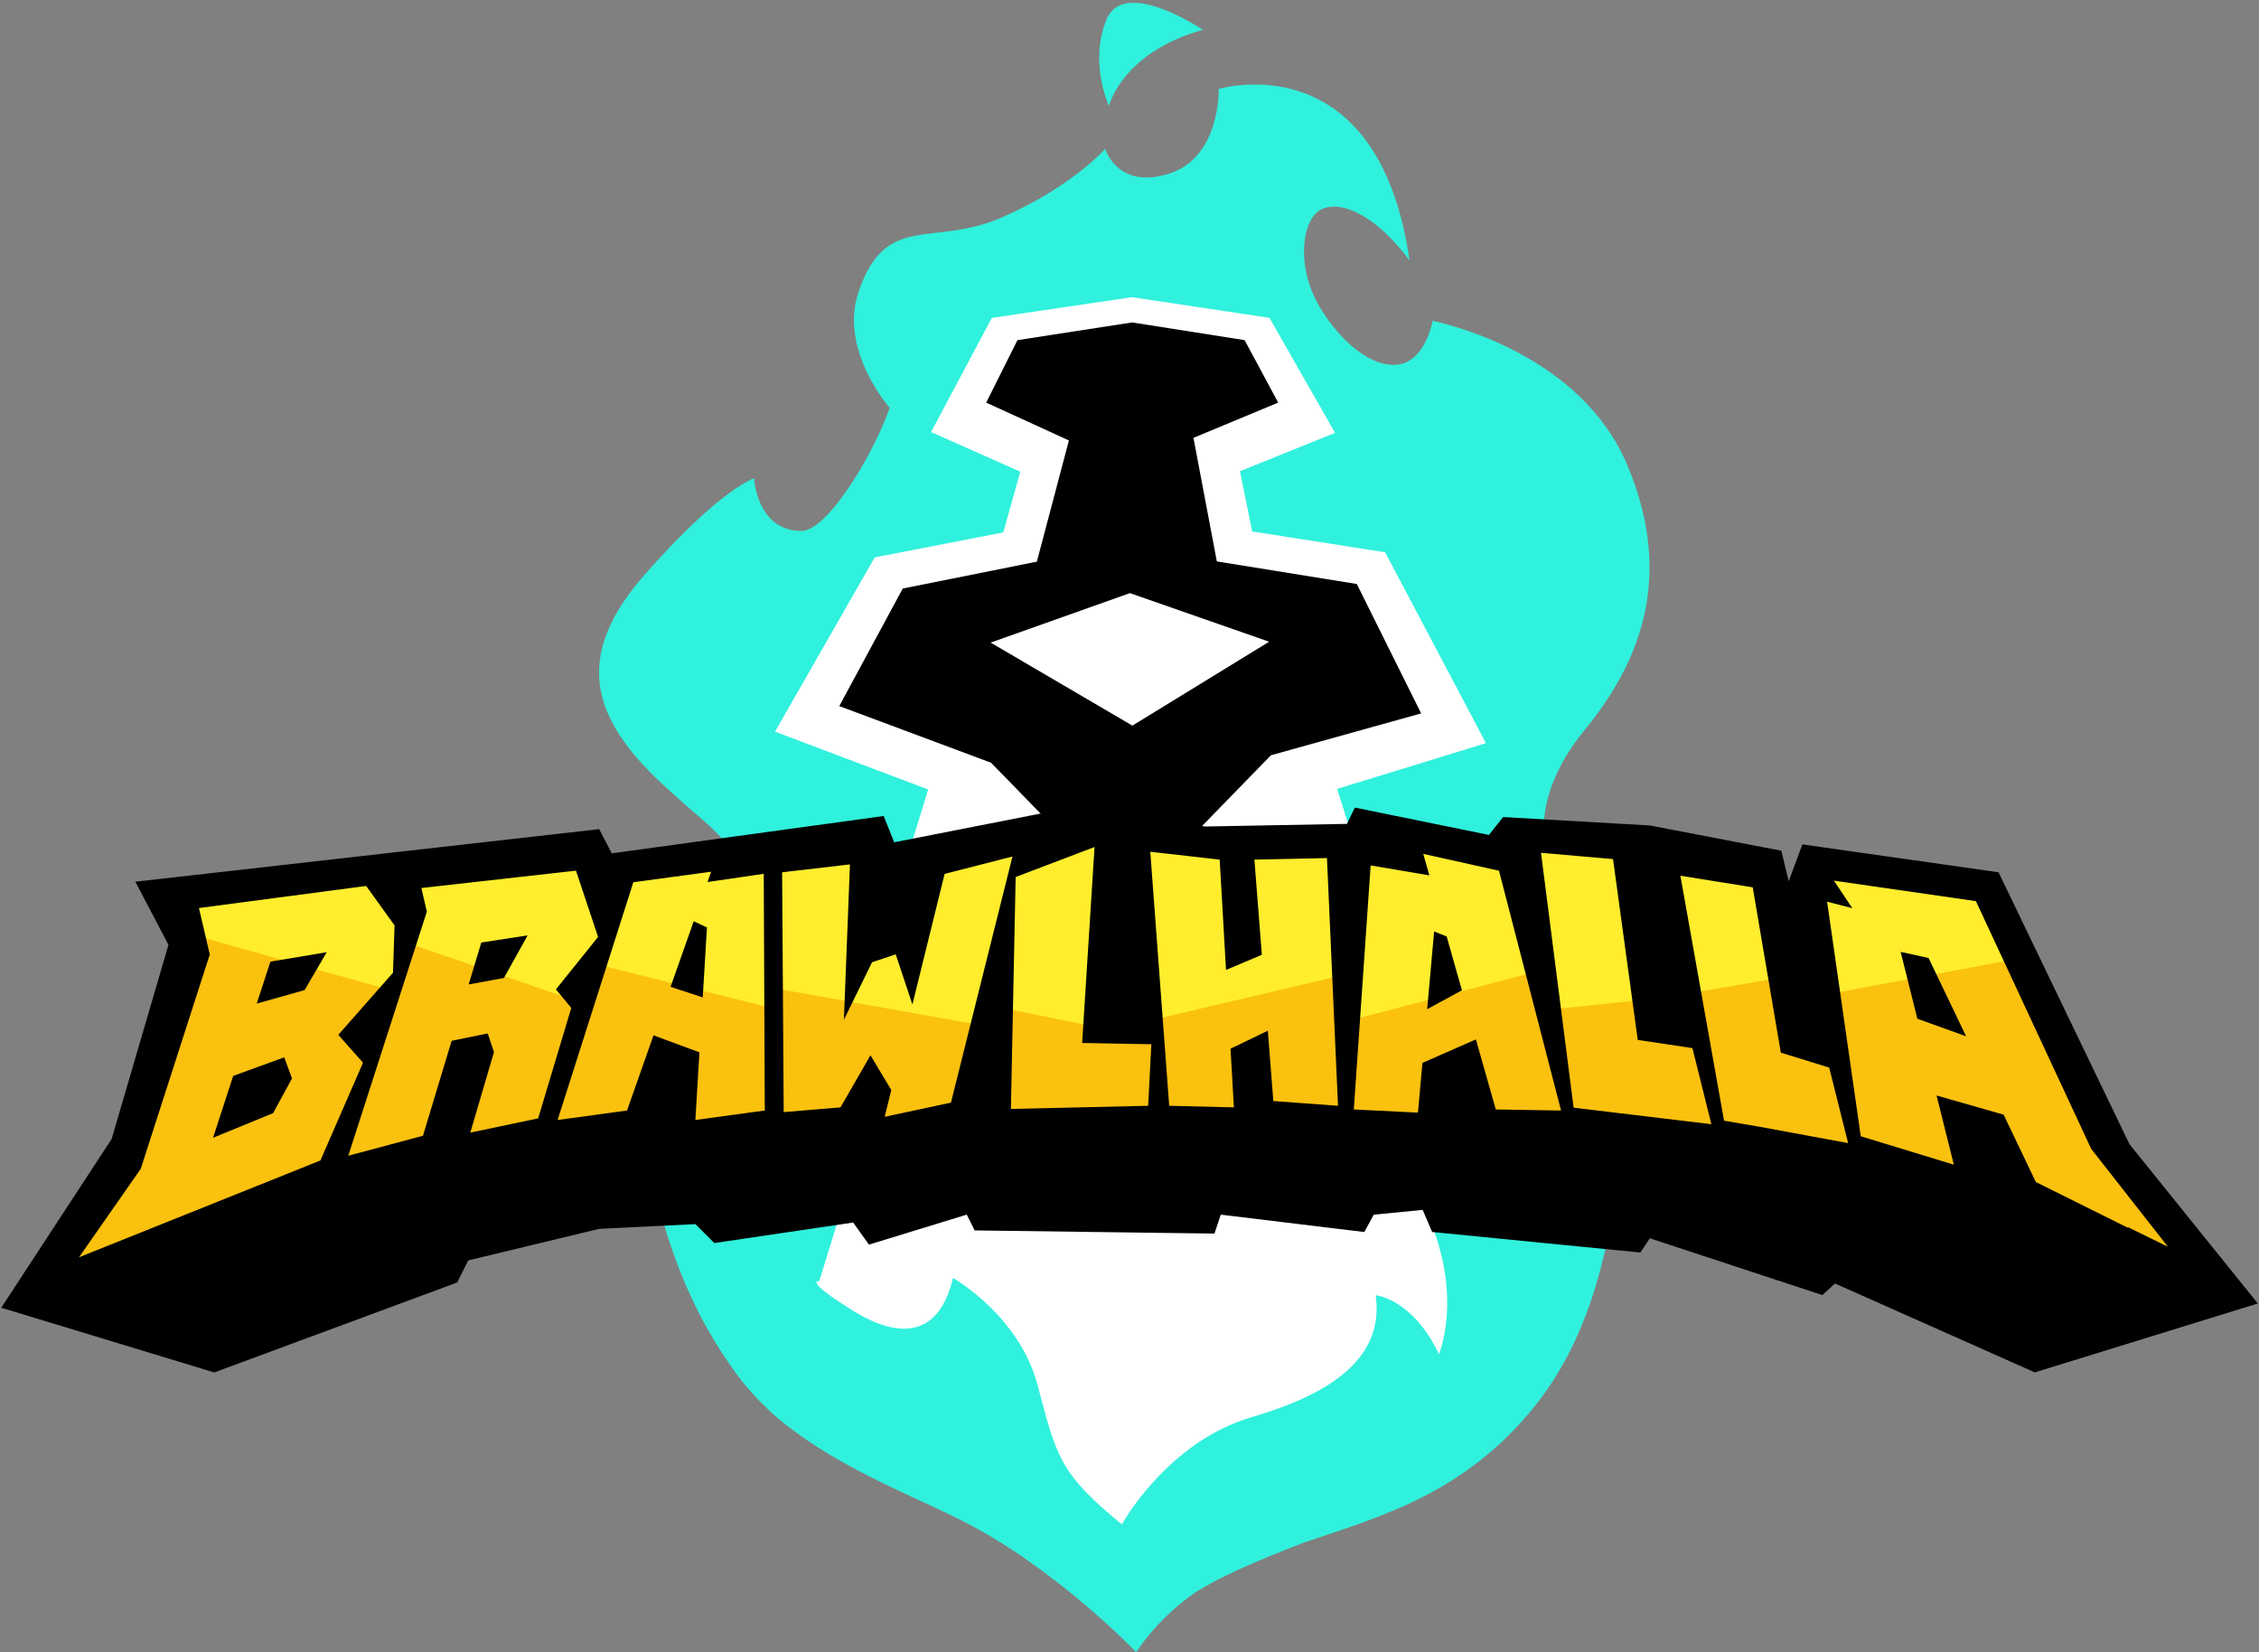 <svg class="box" viewBox="0 0 800 585" fill="none" xmlns="http://www.w3.org/2000/svg">
<rect x="0" y="0" width="800" height="585" fill="#808080" stroke="none"/>
<path d="M508.61 428.46C508.07 426.22 506.88 422.41 504.69 415.42L482.67 296.35L478.17 282.06L531.66 265.62L492.68 191.84L446.39 184.6L443.3 169.4L478.17 155.33L451.63 108.83L400.43 101.12L348.09 108.85L323.55 154.95L355.93 169.33L351.53 185.01L306.65 193.73L268.03 261.22L323.17 282.04L318.25 297.96L317.61 297.89L298.67 410.45L286.29 450.58C285.56 451.15 285.02 451.93 284.75 452.86C283.71 456.43 286.23 459.21 296.51 465.77L297.15 466.18C301.04 468.7 310.15 474.61 319.63 474.61C326.2 474.61 334.58 471.74 339.31 459.02C346.03 463.96 358.65 475.11 363.03 491.64L363.7 494.16C369.73 517.03 371.77 524.74 394.21 542.97L398.01 546.06L400.37 541.77C400.52 541.49 415.92 513.95 443.96 505.75C475.02 496.66 490.52 483.13 491.1 464.51C494.99 466.63 500.58 471.26 505.41 481.29L509.34 489.44L512.86 481.1C513.25 480.18 522.18 458.32 508.71 428.47L508.61 428.46Z" fill="white"/>
<path d="M503.28 252.61L480.5 206.79L430.93 198.79L422.65 155.04L452.65 142.56L440.77 120.44L400.93 114.17L360.32 120.44L349.25 142.56L378.54 155.96L367.19 198.88L319.7 208.39L297.22 250.02L350.98 270.08L377.43 297.24L392.46 295.24L421.79 296.49L450.09 267.43L503.28 252.61ZM401.02 256.94L350.83 227.54L400.15 210.02L449.46 227.23L401.02 256.94Z" fill="black"/>
<path d="M425.96 10.55C425.96 10.55 398.13 -8.3 391.84 6.96C385.56 22.22 392.74 37.49 392.74 37.49C392.74 37.49 397.23 18.63 425.96 10.55Z" fill="#30F1DD"/>
<path d="M546.74 293.51H546.72C546.58 284.12 550.39 271.68 560.99 258.73C579.38 236.25 593.68 206.11 576.32 164.73C560.06 126 513.84 115.02 507.98 113.77L507.68 113.11C507.69 113.31 507.69 113.51 507.7 113.71C507.5 113.67 507.35 113.64 507.35 113.64C507.35 113.64 505.43 124.75 498.15 128.2C490.87 131.65 478.61 126.28 468.26 110.19C458.52 95.04 460.98 77.62 467.88 74.17C474.78 70.72 487.16 76.09 499.17 92.18C487.93 14.53 431.6 31.49 431.6 31.49C431.6 31.49 432.33 55.63 414.05 61.48C395.76 67.33 391.38 52.7 391.38 52.7C391.38 52.7 379.99 65.88 355.12 76.85C330.25 87.82 313.73 74.8 304.03 103.41C297.03 124.08 315.09 144.42 315.09 144.42C308.51 162.71 292.64 188 283.86 188C267.96 188 267.04 169.37 267.04 169.37C267.04 169.37 255.03 173.07 228.23 203.56C202.51 232.82 209.99 254.56 234.13 277.24C246.33 288.7 254.51 294 259.07 301.44L231.18 417.85L232.06 424.28L232.64 424.18C239.09 450.57 248.94 469.47 257.9 482.3C261.62 488.07 265.96 493.21 270.76 497.83C275.6 502.68 278.82 504.87 278.82 504.87V504.85C297.44 519.5 320.37 528.48 338.71 537.46C373.09 554.28 402.34 585 402.34 585C408.57 575.92 415.69 569.15 423.43 563.77C432.59 558.03 444.74 552.81 462.1 546.09C489.38 536.9 518.85 528.69 543.61 497.8C561.61 475.35 569.24 446.08 572.14 420.19L572.28 420.2L573.81 407.43L547.25 299.64L546.74 293.51ZM479.22 297.33L500.66 413.29L500.26 413.28C500.6 414.35 500.92 415.38 501.23 416.38L501.28 416.64H501.31C503.91 424.96 505.57 430.31 505.48 430.11C518.37 458.68 509.59 479.47 509.59 479.47C500.08 459.72 487.19 458.63 487.19 458.63C490.12 479.84 473.29 493.01 443.31 501.78C413.32 510.56 397.29 539.76 397.29 539.76C375.11 521.74 374.07 515.42 367.49 490.56C360.91 465.69 337.5 452.53 337.5 452.53C330.07 483.63 304.42 465.61 299.22 462.29C284.78 453.07 290.14 453.6 290.14 453.6L303.17 411.37L321.51 302.36L321.67 302.38L328.71 279.55L274.46 259.07L309.77 197.37L355.29 188.53L361.33 167.02L329.73 152.98L351.24 112.57L400.93 105.23L449.57 112.55L472.8 153.27L439.12 166.86L443.45 188.18L490.52 195.55L526.24 263.15L473.54 279.35C473.55 279.35 475.85 286.65 479.22 297.33Z" fill="#30F1DD"/>
<path d="M770.75 438.94L743.88 404.66L702.33 315.38L640.79 306.49L646.44 314.97L641.93 313.81L650.67 374.72L634.06 369.58L624.04 310.63L589.85 305.15L600.92 367.26L583.43 364.63L574.65 300.41L540.83 297.45L549.42 364.61L533.96 304.85L498.01 296.86L500.28 304.84L481.42 301.65L476.75 369.43L473.64 299.66L439.62 300.4L442.37 335.47L437.73 337.43L435.62 300.72L402.71 296.98L407.83 365.68L387.37 365.3L391.89 293.85L362.1 305.17L363.99 297.62L330.96 306.07L322.35 340.97L319.61 332.75L305.73 337.38L303.52 341.9L305.1 301.47L274.35 305.05V304.71L256.48 307.32L257.74 303.74L220.99 308.71L214.76 328.27L206.63 303.89L144.03 310.92L146.74 322.67L143.46 332.86L143.67 326.44L131.37 309.36L65.25 318.09L69.86 337.83L45.95 412.05L16.61 454.1L116.35 414.12L119.96 405.84L116.96 415.16L152.85 405.56L162.95 372.1L169.79 370.69L170.45 372.66L160.5 406.48L191.93 399.9L191.41 401.53L224.88 396.97L233.71 371.91L243.24 375.44L241.68 401.34L273.28 397.03L273.29 398.26L299.93 396.04L308.15 381.77L311.08 386.65L307.58 400.86L339.92 393.93L354.92 333.95L353.64 396.89L410.27 395.59L441.11 396.34L439.82 373.87L445.18 371.28L446.94 393.72L474.94 395.77L474.87 396.76L505.68 398.27L507.38 379.17L519.83 373.71L526.42 396.92L557.92 397.43L557.66 396.43L611.28 402.86L610.84 401.08L622.28 403.04L659.82 409.98L659 406.73L697.46 418.46L691.3 393.82L706.48 398.16L717.72 421.63L762.03 443.66L761.85 443.26L765.75 445.17L770.75 438.94ZM137.01 352.85L130.63 372.68L125.06 366.42L137.01 352.85ZM211.51 338.41L206.12 355.34L201.96 350.3L211.51 338.41Z" fill="#FFED2E"/>
<path d="M224.88 396.94L233.71 371.88L243.24 375.41L241.68 401.31L273.28 397L273.29 398.23L299.93 396.01L308.15 381.74L311.08 386.62L307.58 400.83L339.92 393.9L347.98 361.68L347.25 363L274.45 349.97L272.92 356.87L211.62 341.54L210.01 343.15L206.12 355.35L202.36 350.8L200.12 353.04L144.18 333.88L138.82 350.74L68.27 331.02L69.86 337.81L45.95 412.03L30.89 433.62L23.11 447.29L23.35 451.38L116.36 414.1L119.97 405.82L116.97 415.14L152.86 405.54L162.96 372.08L169.8 370.67L170.46 372.64L160.51 406.46L191.94 399.88L191.42 401.51L224.88 396.94ZM130.63 372.67L125.06 366.41L137.01 352.85L130.63 372.67Z" fill="#FBC10F"/>
<path d="M761.84 443.22L765.74 445.13L770.75 438.94L743.88 404.66L713.62 339.65L647.43 352.06L650.68 374.71L634.07 369.58L630.11 346.27L598.17 351.78L600.93 367.26L583.44 364.63L581.98 353.99L548.53 357.57L549.43 364.61L544.11 344.05L477.52 361.46L477.37 360.46L476.75 369.43L475.89 350.09L475.22 345.37L410.08 360.69L407.51 361.25L407.84 365.68L387.38 365.3L387.49 363.51L354.45 356.78L353.64 396.85L410.27 395.55L441.11 396.3L439.82 373.84L445.18 371.25L446.94 393.69L474.94 395.74L474.87 396.73L505.68 398.25L507.38 379.15L519.83 373.68L526.42 396.89L557.92 397.4L557.66 396.4L611.28 402.83L610.84 401.05L622.27 403.01L659.81 409.95L659 406.69L697.45 418.43L691.29 393.78L706.47 398.12L717.71 421.59L762.02 443.62L761.84 443.22Z" fill="#FBC10F"/>
<path d="M165.97 348.58L178.47 346.29L186.85 331.21L170.45 333.74L165.97 348.58Z" fill="black"/>
<path d="M237.48 349.43L248.87 353.17L250.36 328.41L245.67 326.21L237.48 349.43Z" fill="black"/>
<path d="M507.88 329.811L505.42 357.351L517.73 350.651L512.32 331.591L507.88 329.811Z" fill="black"/>
<path d="M754.13 405.15L707.76 308.86L638.29 298.99L633.45 312.03L630.84 301.23L584.28 292.29L532.32 289.31L527.29 295.64L479.8 285.96L477.01 291.73L426.73 292.66L398.61 287.82L399.17 282.05L316.67 298.25L312.95 288.94L216.66 302.16L212.19 293.59L47.93 312.21L59.66 334.56L39.55 403.28L0.44 463.06L75.87 485.97L161.91 454.12L165.82 446.3L212.19 435.13L246.27 433.45L252.97 440.15L302.14 432.89L307.73 440.71L342.37 430.09L345.16 435.68L430.09 436.8L432.32 430.1L483.16 436.25L486.51 430.1L503.83 428.42L507.18 436.24L580.93 443.5L584.28 438.47L645.37 458.58L649.84 454.48L720.61 485.95L799.58 461.55L754.13 405.15ZM27.99 445.19L49.85 413.86L74.29 337.98L70.45 321.53L129.67 313.71L139.73 327.68L139.17 344.44L119.8 366.43L128.56 376.28L113.47 410.92L27.99 445.19ZM166.55 401.05L174.93 372.55L172.72 365.92L159.94 368.55L149.79 402.16L123.34 409.24L151.16 322.82L149.23 314.44L203.98 308.29L211.8 331.76L196.88 350.33L202.31 356.9L190.58 396.01L166.55 401.05ZM246.26 396.58L247.7 372.63L231.43 366.6L222.05 393.23L197.47 396.58L224.29 312.4L251.85 308.67L250.56 312.32L270.47 309.41L270.84 393.22L246.26 396.58ZM336.77 390.43L313.3 395.46L315.64 385.96L308.27 373.67L297.65 392.11L277.54 393.79L276.98 308.87L301 306.08L298.86 361.08L308.83 340.72L317.21 337.93L323.12 355.67L334.53 309.44L358.55 303.29L336.77 390.43ZM406.61 391.55L358 392.67L359.68 310.54L387.62 299.92L383.23 369.31L407.74 369.76L406.61 391.55ZM450.94 389.87L448.99 364.97L435.78 371.34L436.97 392.11L414.06 391.55L407.36 301.6L431.94 304.39L434.18 343.45L446.87 338.08L444.23 304.39L469.93 303.83L473.84 391.55L450.94 389.87ZM529.72 392.85L522.68 368.05L503.73 376.37L502.16 393.97L479.44 392.85L485.4 306.44L506.19 309.96L504.03 302.35L530.85 308.31L552.83 393.23L529.72 392.85ZM557.28 392.22L545.73 301.97L571.24 304.2L579.99 368.22L599.36 371.13L606.06 398.07L557.28 392.22ZM623.21 398.99L610.55 396.82L595.09 310.09L620.71 314.19L630.66 372.73L647.79 378.03L654.49 404.76L623.21 398.99ZM720.98 418.55L709.56 394.69L685.81 387.9L691.93 412.4L658.97 402.34L647.05 319.28L655.97 321.58L649.47 311.83L699.75 319.09L740.57 406.8L767.73 441.45L753.44 434.45L753.58 434.75L720.98 418.55Z" fill="black"/>
<path d="M90.92 355.37L107.88 350.58L115.71 337.17L95.76 340.51L90.92 355.37Z" fill="black"/>
<path d="M82.59 380.96L75.45 402.87L96.71 394.16L103.41 381.87L100.66 374.39L82.59 380.96Z" fill="black"/>
<path d="M673.09 337.05L679.01 360.72L696.27 366.94L682.99 339.22L673.09 337.05Z" fill="black"/>
</svg>